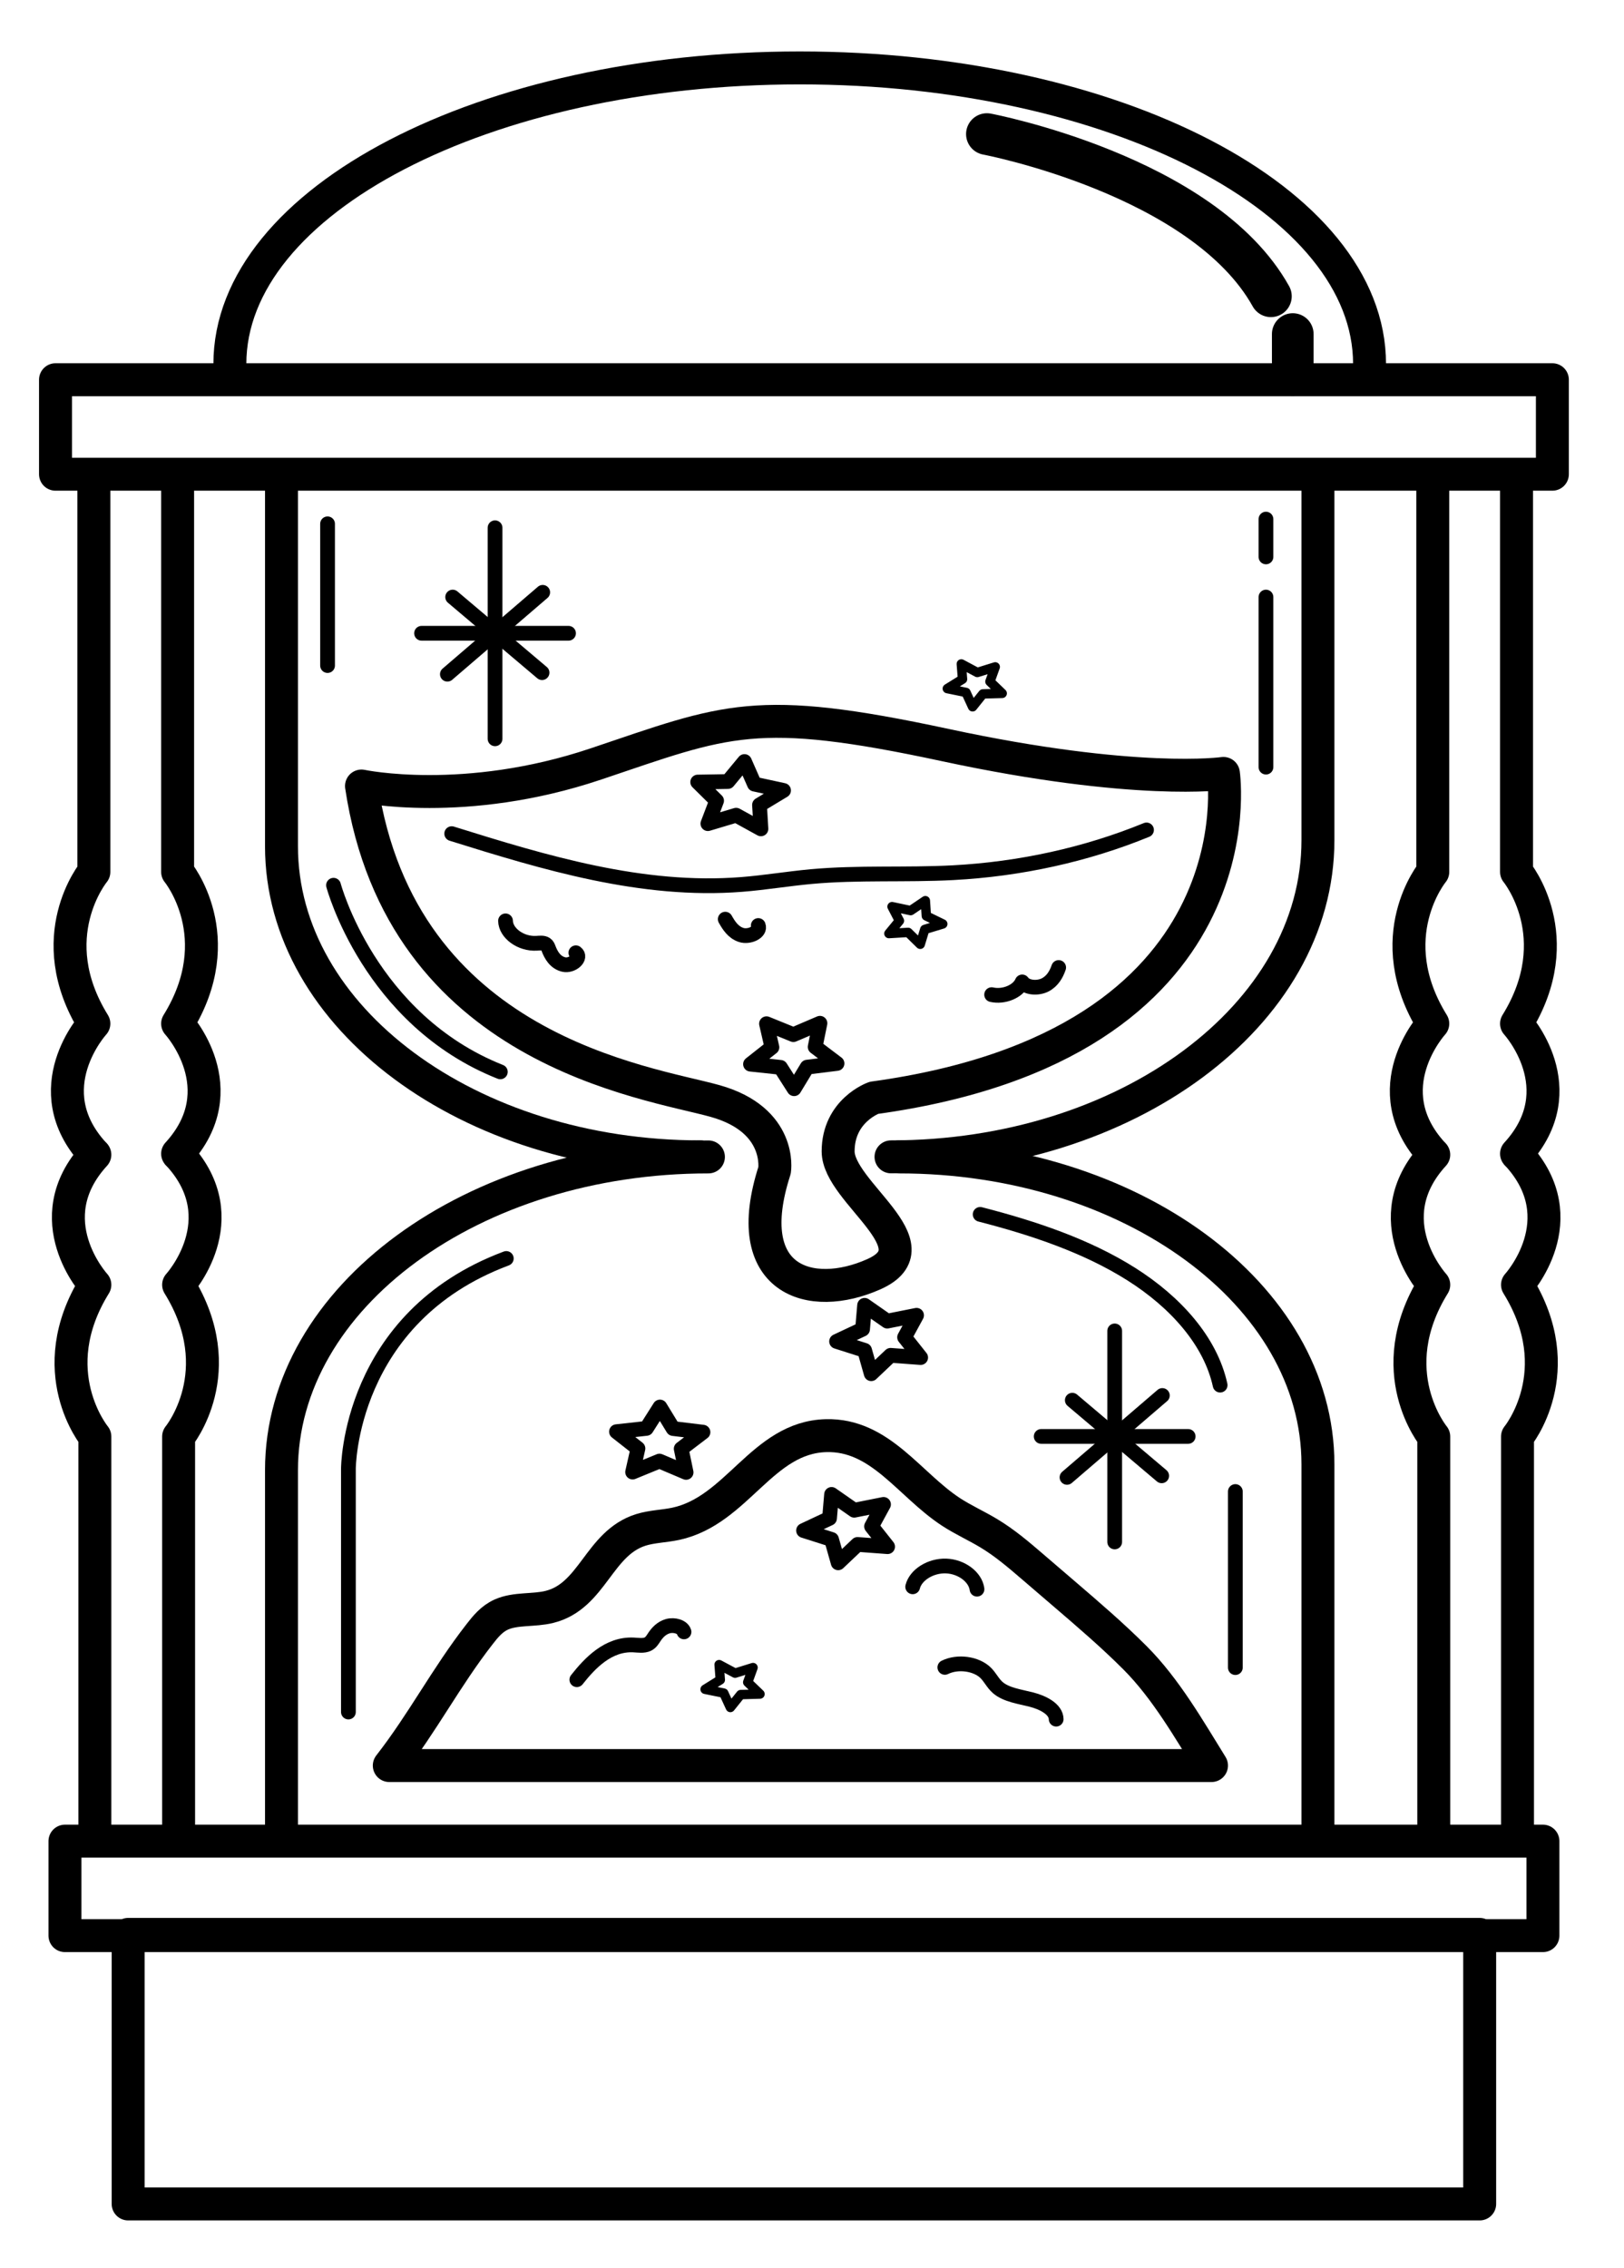 <svg width="106" height="148" viewBox="0 0 106 148" fill="none" xmlns="http://www.w3.org/2000/svg">
<path d="M101.325 24.782H3.623V30.949H101.325V24.782Z" stroke="black" stroke-width="2.15" stroke-miterlimit="10" stroke-linecap="round" stroke-linejoin="round"/>
<path d="M100.708 120.16H4.24V126.327H100.708V120.16Z" stroke="black" stroke-width="2.15" stroke-miterlimit="10" stroke-linecap="round" stroke-linejoin="round"/>
<path d="M96.58 126.245H8.364V143.838H96.58V126.245Z" stroke="black" stroke-width="2.15" stroke-miterlimit="10" stroke-linecap="round" stroke-linejoin="round"/>
<path d="M15.004 23.755C15.004 13.084 31.657 4.433 52.198 4.433C72.74 4.433 89.392 13.084 89.392 23.755" stroke="black" stroke-width="2.15" stroke-miterlimit="10" stroke-linecap="round" stroke-linejoin="round"/>
<path d="M18.373 119.44V95.954C18.373 84.661 30.849 75.506 46.239 75.506" stroke="black" stroke-width="2.15" stroke-miterlimit="10" stroke-linecap="round" stroke-linejoin="round"/>
<path d="M58.687 75.506C73.784 75.506 86.023 84.486 86.023 95.565V119.441" stroke="black" stroke-width="2.15" stroke-miterlimit="10" stroke-linecap="round" stroke-linejoin="round"/>
<path d="M86.023 31.103V54.836C86.023 66.249 73.547 75.5 58.157 75.5" stroke="black" stroke-width="2.15" stroke-miterlimit="10" stroke-linecap="round" stroke-linejoin="round"/>
<path d="M45.709 75.5C30.612 75.5 18.373 66.425 18.373 55.23V31.103" stroke="black" stroke-width="2.15" stroke-miterlimit="10" stroke-linecap="round" stroke-linejoin="round"/>
<path d="M23.595 51.299C23.595 51.299 30.336 52.737 38.891 49.86C47.447 46.982 49.261 45.955 61.706 48.627C74.15 51.299 79.854 50.477 79.854 50.477C79.854 50.477 82.446 68.155 57.039 71.649C57.039 71.649 54.706 72.471 54.706 75.143C54.706 77.815 61.187 81.31 57.039 83.16C52.891 85.01 48.225 83.571 50.558 76.377C50.558 76.377 51.077 73.088 46.669 71.855C42.261 70.621 26.187 68.565 23.595 51.299Z" stroke="black" stroke-width="2.15" stroke-miterlimit="10" stroke-linecap="round" stroke-linejoin="round"/>
<path d="M79.076 115.227H25.409C27.607 112.407 29.105 109.473 31.302 106.654C31.682 106.165 32.089 105.657 32.718 105.373C33.652 104.952 34.834 105.128 35.86 104.873C38.695 104.171 39.069 100.71 41.833 99.846C42.555 99.621 43.353 99.609 44.101 99.45C48.132 98.589 49.741 93.808 53.914 93.696C57.458 93.6 59.339 96.888 62.075 98.676C62.851 99.183 63.732 99.58 64.533 100.062C65.585 100.695 66.489 101.469 67.385 102.239C68.071 102.827 68.757 103.416 69.443 104.005C71.033 105.368 72.624 106.733 74.078 108.189C76.103 110.215 77.635 112.907 79.076 115.227Z" stroke="black" stroke-width="2.15" stroke-miterlimit="10" stroke-linecap="round" stroke-linejoin="round"/>
<path d="M63.976 79.255C67.488 80.157 70.946 81.326 73.833 83.15C76.72 84.973 79.008 87.515 79.639 90.399" stroke="black" stroke-width="0.963" stroke-miterlimit="10" stroke-linecap="round" stroke-linejoin="round"/>
<path d="M80.632 97.343V108.834" stroke="black" stroke-width="0.963" stroke-miterlimit="10" stroke-linecap="round" stroke-linejoin="round"/>
<path d="M29.483 54.407C35.554 56.303 41.913 58.235 48.406 57.723C49.928 57.603 51.429 57.349 52.948 57.21C56.015 56.929 59.119 57.119 62.199 56.956C66.593 56.725 70.923 55.768 74.834 54.165" stroke="black" stroke-width="0.963" stroke-miterlimit="10" stroke-linecap="round" stroke-linejoin="round"/>
<path d="M59.572 103.561C59.767 102.777 60.748 102.167 61.755 102.204C62.761 102.241 63.667 102.922 63.769 103.716" stroke="black" stroke-width="0.963" stroke-miterlimit="10" stroke-linecap="round" stroke-linejoin="round"/>
<path d="M44.645 106.503C44.549 106.168 44.004 106.015 43.595 106.13C43.187 106.244 42.906 106.542 42.706 106.846C42.595 107.013 42.491 107.197 42.289 107.298C42.014 107.433 41.663 107.37 41.34 107.355C39.705 107.282 38.519 108.522 37.651 109.623" stroke="black" stroke-width="0.963" stroke-miterlimit="10" stroke-linecap="round" stroke-linejoin="round"/>
<path d="M61.671 108.82C62.508 108.406 63.721 108.57 64.338 109.18C64.637 109.477 64.8 109.852 65.122 110.134C65.669 110.612 66.543 110.724 67.318 110.921C68.093 111.119 68.925 111.552 68.937 112.198" stroke="black" stroke-width="0.963" stroke-miterlimit="10" stroke-linecap="round" stroke-linejoin="round"/>
<path d="M60.092 88.599L58.13 88.454L56.866 89.653L56.434 88.128L54.605 87.546L56.3 86.749L56.433 85.19L57.913 86.222L59.825 85.841L59.044 87.276L60.092 88.599Z" stroke="black" stroke-width="0.963" stroke-miterlimit="10" stroke-linecap="round" stroke-linejoin="round"/>
<path d="M57.935 100.942L55.973 100.796L54.709 101.995L54.277 100.47L52.448 99.888L54.144 99.091L54.277 97.532L55.757 98.564L57.668 98.183L56.887 99.618L57.935 100.942Z" stroke="black" stroke-width="0.963" stroke-miterlimit="10" stroke-linecap="round" stroke-linejoin="round"/>
<path d="M44.782 96.094L43.043 95.356L41.292 96.073L41.639 94.535L40.239 93.437L42.191 93.223L43.076 91.827L43.935 93.233L45.884 93.469L44.463 94.552L44.782 96.094Z" stroke="black" stroke-width="0.963" stroke-miterlimit="10" stroke-linecap="round" stroke-linejoin="round"/>
<path d="M63.482 46.129L63.051 45.191L61.833 44.941L62.824 44.327L62.747 43.331L63.79 43.889L64.96 43.524L64.615 44.482L65.414 45.252L64.157 45.287L63.482 46.129Z" stroke="black" stroke-width="0.614" stroke-miterlimit="10" stroke-linecap="round" stroke-linejoin="round"/>
<path d="M47.672 111.437L47.241 110.5L46.023 110.25L47.014 109.635L46.938 108.64L47.98 109.197L49.151 108.832L48.805 109.791L49.605 110.56L48.348 110.595L47.672 111.437Z" stroke="black" stroke-width="0.614" stroke-miterlimit="10" stroke-linecap="round" stroke-linejoin="round"/>
<path d="M60.065 61.627L59.274 60.852L58.02 60.928L58.705 60.093L58.225 59.171L59.44 59.429L60.398 58.782L60.463 59.779L61.535 60.301L60.36 60.658L60.065 61.627Z" stroke="black" stroke-width="0.614" stroke-miterlimit="10" stroke-linecap="round" stroke-linejoin="round"/>
<path d="M51.832 71.054L50.941 69.66L48.987 69.452L50.384 68.35L50.03 66.812L51.785 67.524L53.519 66.782L53.206 68.325L54.633 69.405L52.685 69.646L51.832 71.054Z" stroke="black" stroke-width="0.963" stroke-miterlimit="10" stroke-linecap="round" stroke-linejoin="round"/>
<path d="M51.143 51.587L49.574 52.533L49.667 54.094L48.048 53.203L46.204 53.755L46.773 52.259L45.54 51.04L47.511 51.006L48.593 49.7L49.242 51.175L51.143 51.587Z" stroke="black" stroke-width="0.963" stroke-miterlimit="10" stroke-linecap="round" stroke-linejoin="round"/>
<path d="M32.996 60.099C33.014 60.909 33.999 61.622 35.018 61.562C35.227 61.55 35.463 61.516 35.623 61.623C35.724 61.69 35.765 61.797 35.802 61.897C35.967 62.334 36.24 62.816 36.79 62.947C37.34 63.079 38.003 62.496 37.588 62.181" stroke="black" stroke-width="0.963" stroke-miterlimit="10" stroke-linecap="round" stroke-linejoin="round"/>
<path d="M69.1 63.143C68.949 63.58 68.702 64.025 68.226 64.275C67.75 64.524 66.999 64.48 66.72 64.085C66.454 64.707 65.521 65.095 64.725 64.915" stroke="black" stroke-width="0.963" stroke-miterlimit="10" stroke-linecap="round" stroke-linejoin="round"/>
<path d="M47.338 59.988C47.571 60.399 47.851 60.847 48.376 61.019C48.902 61.19 49.668 60.832 49.493 60.403" stroke="black" stroke-width="0.963" stroke-miterlimit="10" stroke-linecap="round" stroke-linejoin="round"/>
<path d="M82.63 50.066V38.967" stroke="black" stroke-width="0.963" stroke-miterlimit="10" stroke-linecap="round" stroke-linejoin="round"/>
<path d="M82.63 36.346V33.879" stroke="black" stroke-width="0.963" stroke-miterlimit="10" stroke-linecap="round" stroke-linejoin="round"/>
<path d="M22.741 111.733V95.854C22.741 95.854 22.741 85.987 33.046 82.133" stroke="black" stroke-width="0.963" stroke-miterlimit="10" stroke-linecap="round" stroke-linejoin="round"/>
<path d="M21.38 34.187V43.437" stroke="black" stroke-width="0.963" stroke-miterlimit="10" stroke-linecap="round" stroke-linejoin="round"/>
<path d="M21.769 57.775C21.769 57.775 24.102 66.562 32.657 69.954" stroke="black" stroke-width="0.963" stroke-miterlimit="10" stroke-linecap="round" stroke-linejoin="round"/>
<path d="M93.519 31.082V56.903C93.519 56.903 90.019 61.147 93.519 66.807C93.519 66.807 89.63 71.051 93.519 75.296" stroke="black" stroke-width="2.15" stroke-miterlimit="10" stroke-linecap="round" stroke-linejoin="round"/>
<path d="M98.985 31.082V56.903C98.985 56.903 102.485 61.147 98.985 66.807C98.985 66.807 102.874 71.051 98.985 75.296" stroke="black" stroke-width="2.15" stroke-miterlimit="10" stroke-linecap="round" stroke-linejoin="round"/>
<path d="M99.049 119.574V93.754C99.049 93.754 102.549 89.509 99.049 83.85C99.049 83.85 102.938 79.606 99.049 75.361" stroke="black" stroke-width="2.15" stroke-miterlimit="10" stroke-linecap="round" stroke-linejoin="round"/>
<path d="M93.583 119.574V93.754C93.583 93.754 90.083 89.509 93.583 83.85C93.583 83.85 89.694 79.606 93.583 75.361" stroke="black" stroke-width="2.15" stroke-miterlimit="10" stroke-linecap="round" stroke-linejoin="round"/>
<path d="M6.127 31.082V56.903C6.127 56.903 2.627 61.147 6.127 66.807C6.127 66.807 2.238 71.051 6.127 75.296" stroke="black" stroke-width="2.15" stroke-miterlimit="10" stroke-linecap="round" stroke-linejoin="round"/>
<path d="M11.593 31.082V56.903C11.593 56.903 15.093 61.147 11.593 66.807C11.593 66.807 15.482 71.051 11.593 75.296" stroke="black" stroke-width="2.15" stroke-miterlimit="10" stroke-linecap="round" stroke-linejoin="round"/>
<path d="M11.658 119.574V93.754C11.658 93.754 15.158 89.509 11.658 83.85C11.658 83.85 15.546 79.606 11.658 75.361" stroke="black" stroke-width="2.15" stroke-miterlimit="10" stroke-linecap="round" stroke-linejoin="round"/>
<path d="M6.191 119.574V93.754C6.191 93.754 2.691 89.509 6.191 83.85C6.191 83.85 2.302 79.606 6.191 75.361" stroke="black" stroke-width="2.15" stroke-miterlimit="10" stroke-linecap="round" stroke-linejoin="round"/>
<path d="M32.312 48.217V34.444" stroke="black" stroke-width="0.963" stroke-miterlimit="10" stroke-linecap="round" stroke-linejoin="round"/>
<path d="M27.516 41.33H37.108" stroke="black" stroke-width="0.963" stroke-miterlimit="10" stroke-linecap="round" stroke-linejoin="round"/>
<path d="M29.201 44.002L35.423 38.658" stroke="black" stroke-width="0.963" stroke-miterlimit="10" stroke-linecap="round" stroke-linejoin="round"/>
<path d="M29.546 38.967L35.38 43.9" stroke="black" stroke-width="0.963" stroke-miterlimit="10" stroke-linecap="round" stroke-linejoin="round"/>
<path d="M72.757 100.633V86.861" stroke="black" stroke-width="0.963" stroke-miterlimit="10" stroke-linecap="round" stroke-linejoin="round"/>
<path d="M67.96 93.747H77.552" stroke="black" stroke-width="0.963" stroke-miterlimit="10" stroke-linecap="round" stroke-linejoin="round"/>
<path d="M69.645 96.419L75.868 91.075" stroke="black" stroke-width="0.963" stroke-miterlimit="10" stroke-linecap="round" stroke-linejoin="round"/>
<path d="M69.991 91.383L75.824 96.317" stroke="black" stroke-width="0.963" stroke-miterlimit="10" stroke-linecap="round" stroke-linejoin="round"/>
<path d="M64.416 8.75C64.416 8.75 78.546 11.422 82.953 19.336" stroke="black" stroke-width="2.719" stroke-miterlimit="10" stroke-linecap="round" stroke-linejoin="round"/>
<path d="M84.38 21.802V24.475" stroke="black" stroke-width="2.719" stroke-miterlimit="10" stroke-linecap="round" stroke-linejoin="round"/>
</svg>
